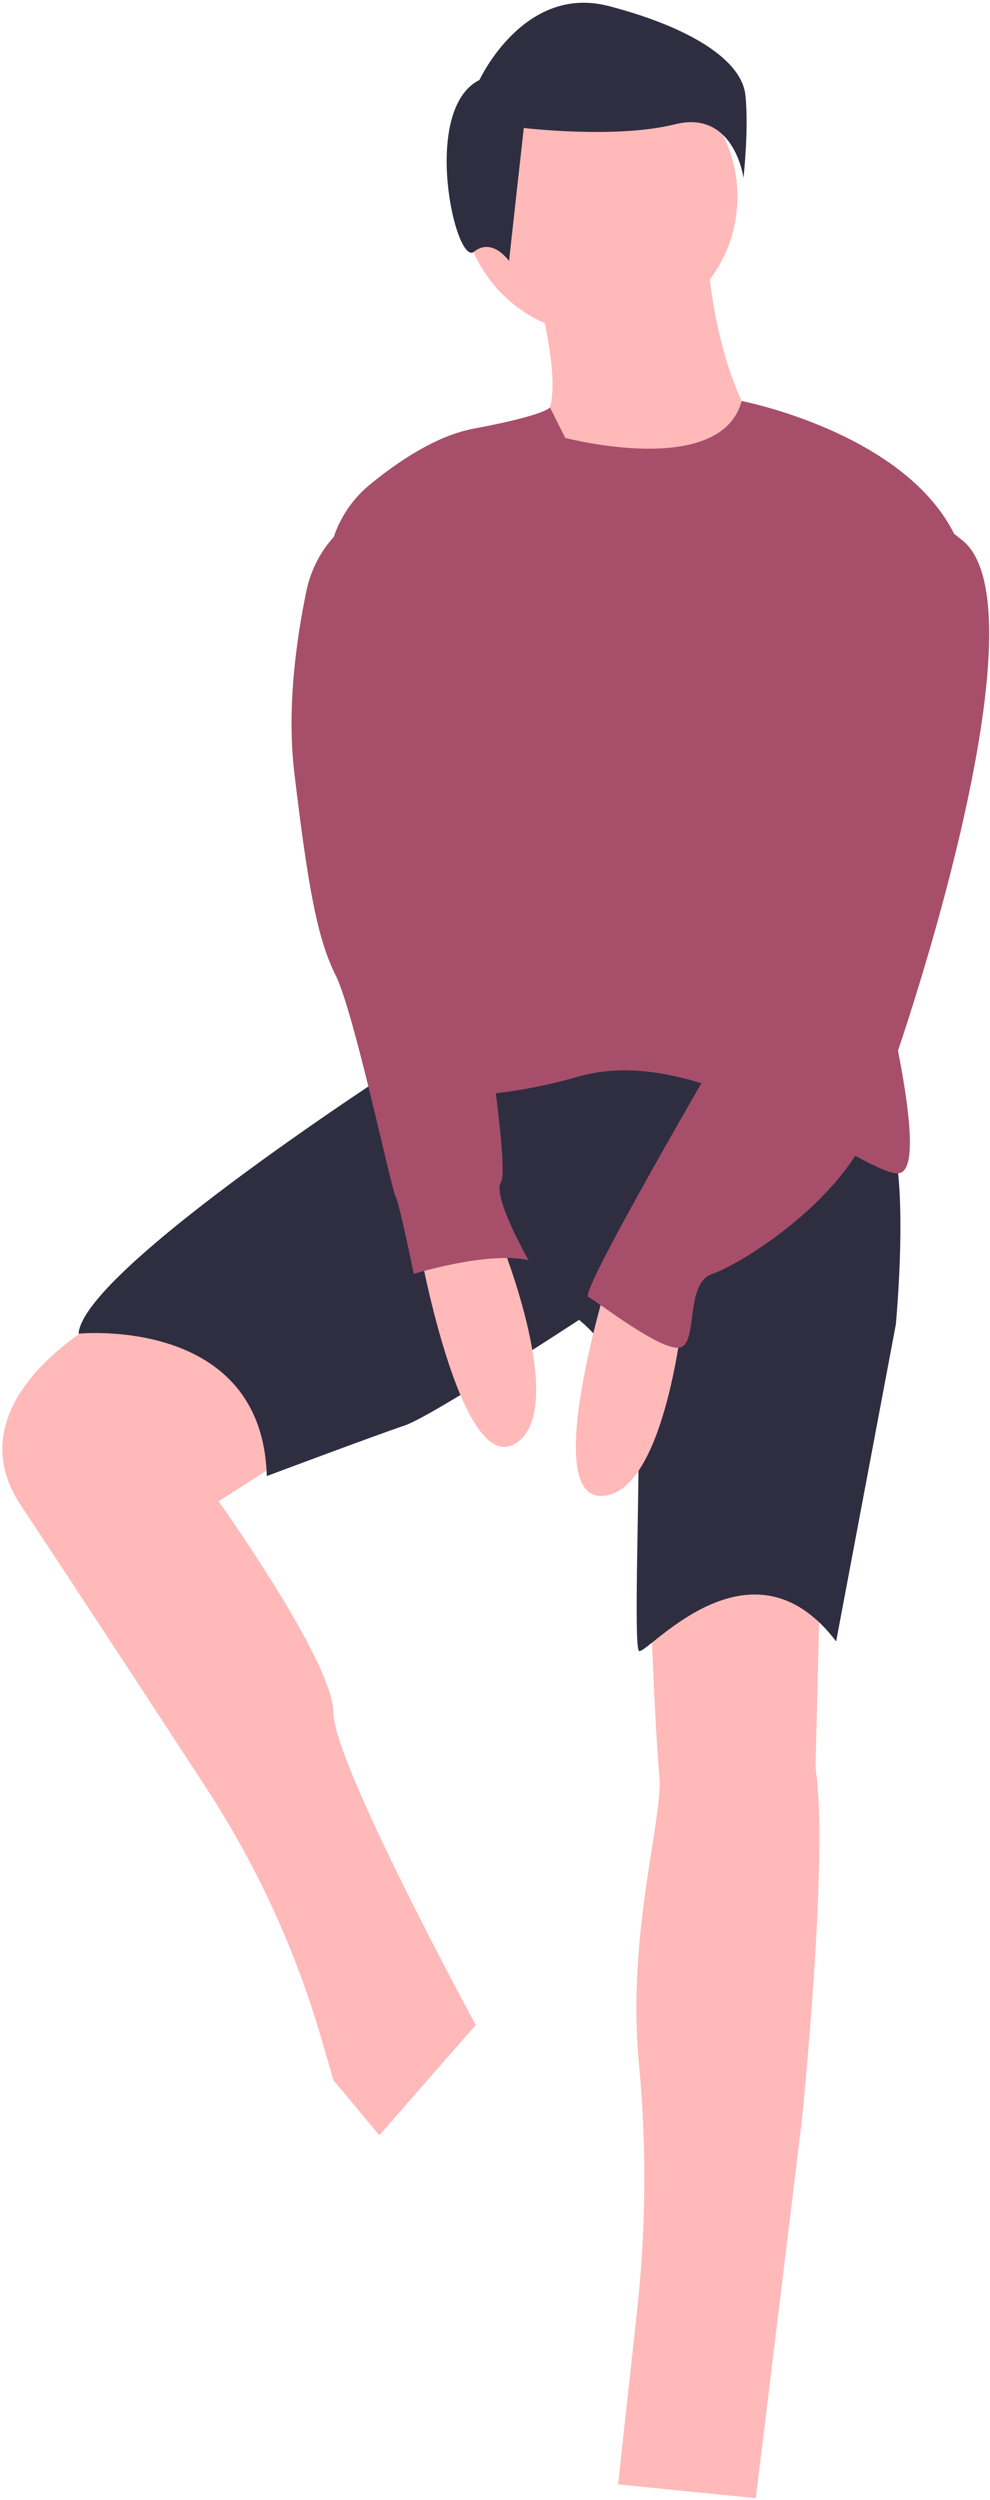 <svg width="294" height="742" viewBox="0 0 294 742" fill="none" xmlns="http://www.w3.org/2000/svg">
<path d="M158.32 82.252C158.32 82.252 167.865 113.613 162.411 123.158C156.957 132.703 171.956 153.158 196.499 143.611C221.042 134.064 222.406 123.158 222.406 123.158C222.406 123.158 212.861 108.158 210.134 76.798L158.32 82.252Z" fill="#FFB9B9"/>
<path d="M33.557 389.73C33.557 389.73 -15.53 414.274 6.287 446.998C18.968 466.02 43.166 503.008 61.208 530.65C76.308 553.783 87.888 579.031 95.57 605.566L99.007 617.439L112.645 633.797L141.279 601.072C141.279 601.072 99.01 523.351 99.01 508.352C99.01 493.353 64.918 445.63 64.918 445.63L99.006 423.814C99.006 423.814 60.827 380.182 33.557 389.73Z" fill="#FFB9B9"/>
<path d="M193.09 474.265C193.09 474.265 194.457 512.443 195.817 527.443C196.942 539.817 186.002 574.464 189.795 613.009C192.11 637.946 191.833 663.056 188.969 687.936L183.545 737.426L224.451 741.517L238.086 629.708C238.086 629.708 246.267 550.624 242.177 524.717L243.54 470.176C243.54 470.176 213.543 459.266 193.09 474.265Z" fill="#FFB9B9"/>
<path d="M120.141 315.415C120.141 315.415 24.689 376.773 23.33 395.863C23.33 395.863 77.871 390.409 79.23 438.132C79.23 438.132 111.955 425.86 120.136 423.132C128.317 420.404 171.95 391.771 171.95 391.771C171.95 391.771 189.676 405.406 189.676 427.223C189.676 449.04 188.312 487.223 189.676 489.945C191.04 492.667 222.401 453.13 248.308 487.218L266.038 393.133C266.038 393.133 271.492 335.865 260.584 331.774L184.226 303.143L120.141 315.415Z" fill="#2F2E41"/>
<path d="M178.091 99.297C200.683 99.297 218.997 80.983 218.997 58.391C218.997 35.799 200.683 17.485 178.091 17.485C155.499 17.485 137.185 35.799 137.185 58.391C137.185 80.983 155.499 99.297 178.091 99.297Z" fill="#FFB9B9"/>
<path d="M167.864 129.975C167.864 129.975 214.004 142.161 220.249 119.024C220.249 119.024 276.949 129.975 286.49 166.79C296.031 203.605 263.31 292.234 263.31 294.961C263.31 297.688 275.582 345.412 267.401 348.139C259.22 350.866 210.133 308.597 171.954 319.505C133.775 330.413 114.686 322.232 114.686 322.232L97.568 174.273C96.9 168.605 97.662 162.859 99.784 157.561C101.907 152.263 105.323 147.58 109.72 143.941C118.265 136.908 129.603 129.309 140.595 127.248C162.411 123.157 163.318 120.918 163.318 120.918L167.864 129.975Z" fill="#A74F6A"/>
<path d="M124.236 368.59C124.236 368.59 136.508 438.13 152.87 428.59C169.232 419.05 148.779 368.59 148.779 368.59H124.236Z" fill="#FFB9B9"/>
<path d="M181.192 377.59C181.192 377.59 159.929 444.93 178.851 444.03C197.773 443.13 202.956 388.939 202.956 388.939L181.192 377.59Z" fill="#FFB9B9"/>
<path d="M142.392 23.728C142.392 23.728 155.551 -4.783 180.772 1.796C205.993 8.375 220.249 18.245 221.345 28.114C222.441 37.983 220.797 52.787 220.797 52.787C220.797 52.787 218.055 32.5 200.51 36.887C182.965 41.274 155.55 37.987 155.55 37.987L151.164 77.464C151.164 77.464 146.229 70.336 140.747 74.723C135.265 79.11 124.848 32.501 142.392 23.728Z" fill="#2F2E41"/>
<path d="M263.311 165.426C263.311 165.426 230.586 254.055 233.311 264.963C236.036 275.871 233.311 277.235 229.22 279.963C225.129 282.691 214.22 311.324 214.22 311.324C214.22 311.324 171.951 383.591 174.678 384.954C177.405 386.317 196.494 401.316 201.949 399.954C207.404 398.592 203.313 380.865 211.494 378.138C219.675 375.411 248.309 357.685 257.854 335.869C267.399 314.053 312.554 178.255 284.917 159.713C284.919 159.711 274.219 149.064 263.311 165.426Z" fill="#A74F6A"/>
<path d="M111.96 150.432L111.406 150.663C106.255 152.811 101.706 156.182 98.151 160.484C94.596 164.785 92.144 169.889 91.006 175.352C88.029 189.603 85.099 210.215 87.415 229.516C91.506 263.604 94.233 278.603 99.687 289.516C105.141 300.429 116.053 352.232 117.414 354.956C118.775 357.68 122.868 378.136 122.868 378.136C122.868 378.136 144.684 371.318 156.956 374.045C156.956 374.045 146.048 354.956 148.775 350.865C151.502 346.774 141.957 288.143 141.957 288.143L111.96 150.432Z" fill="#A74F6A"/>
</svg>
